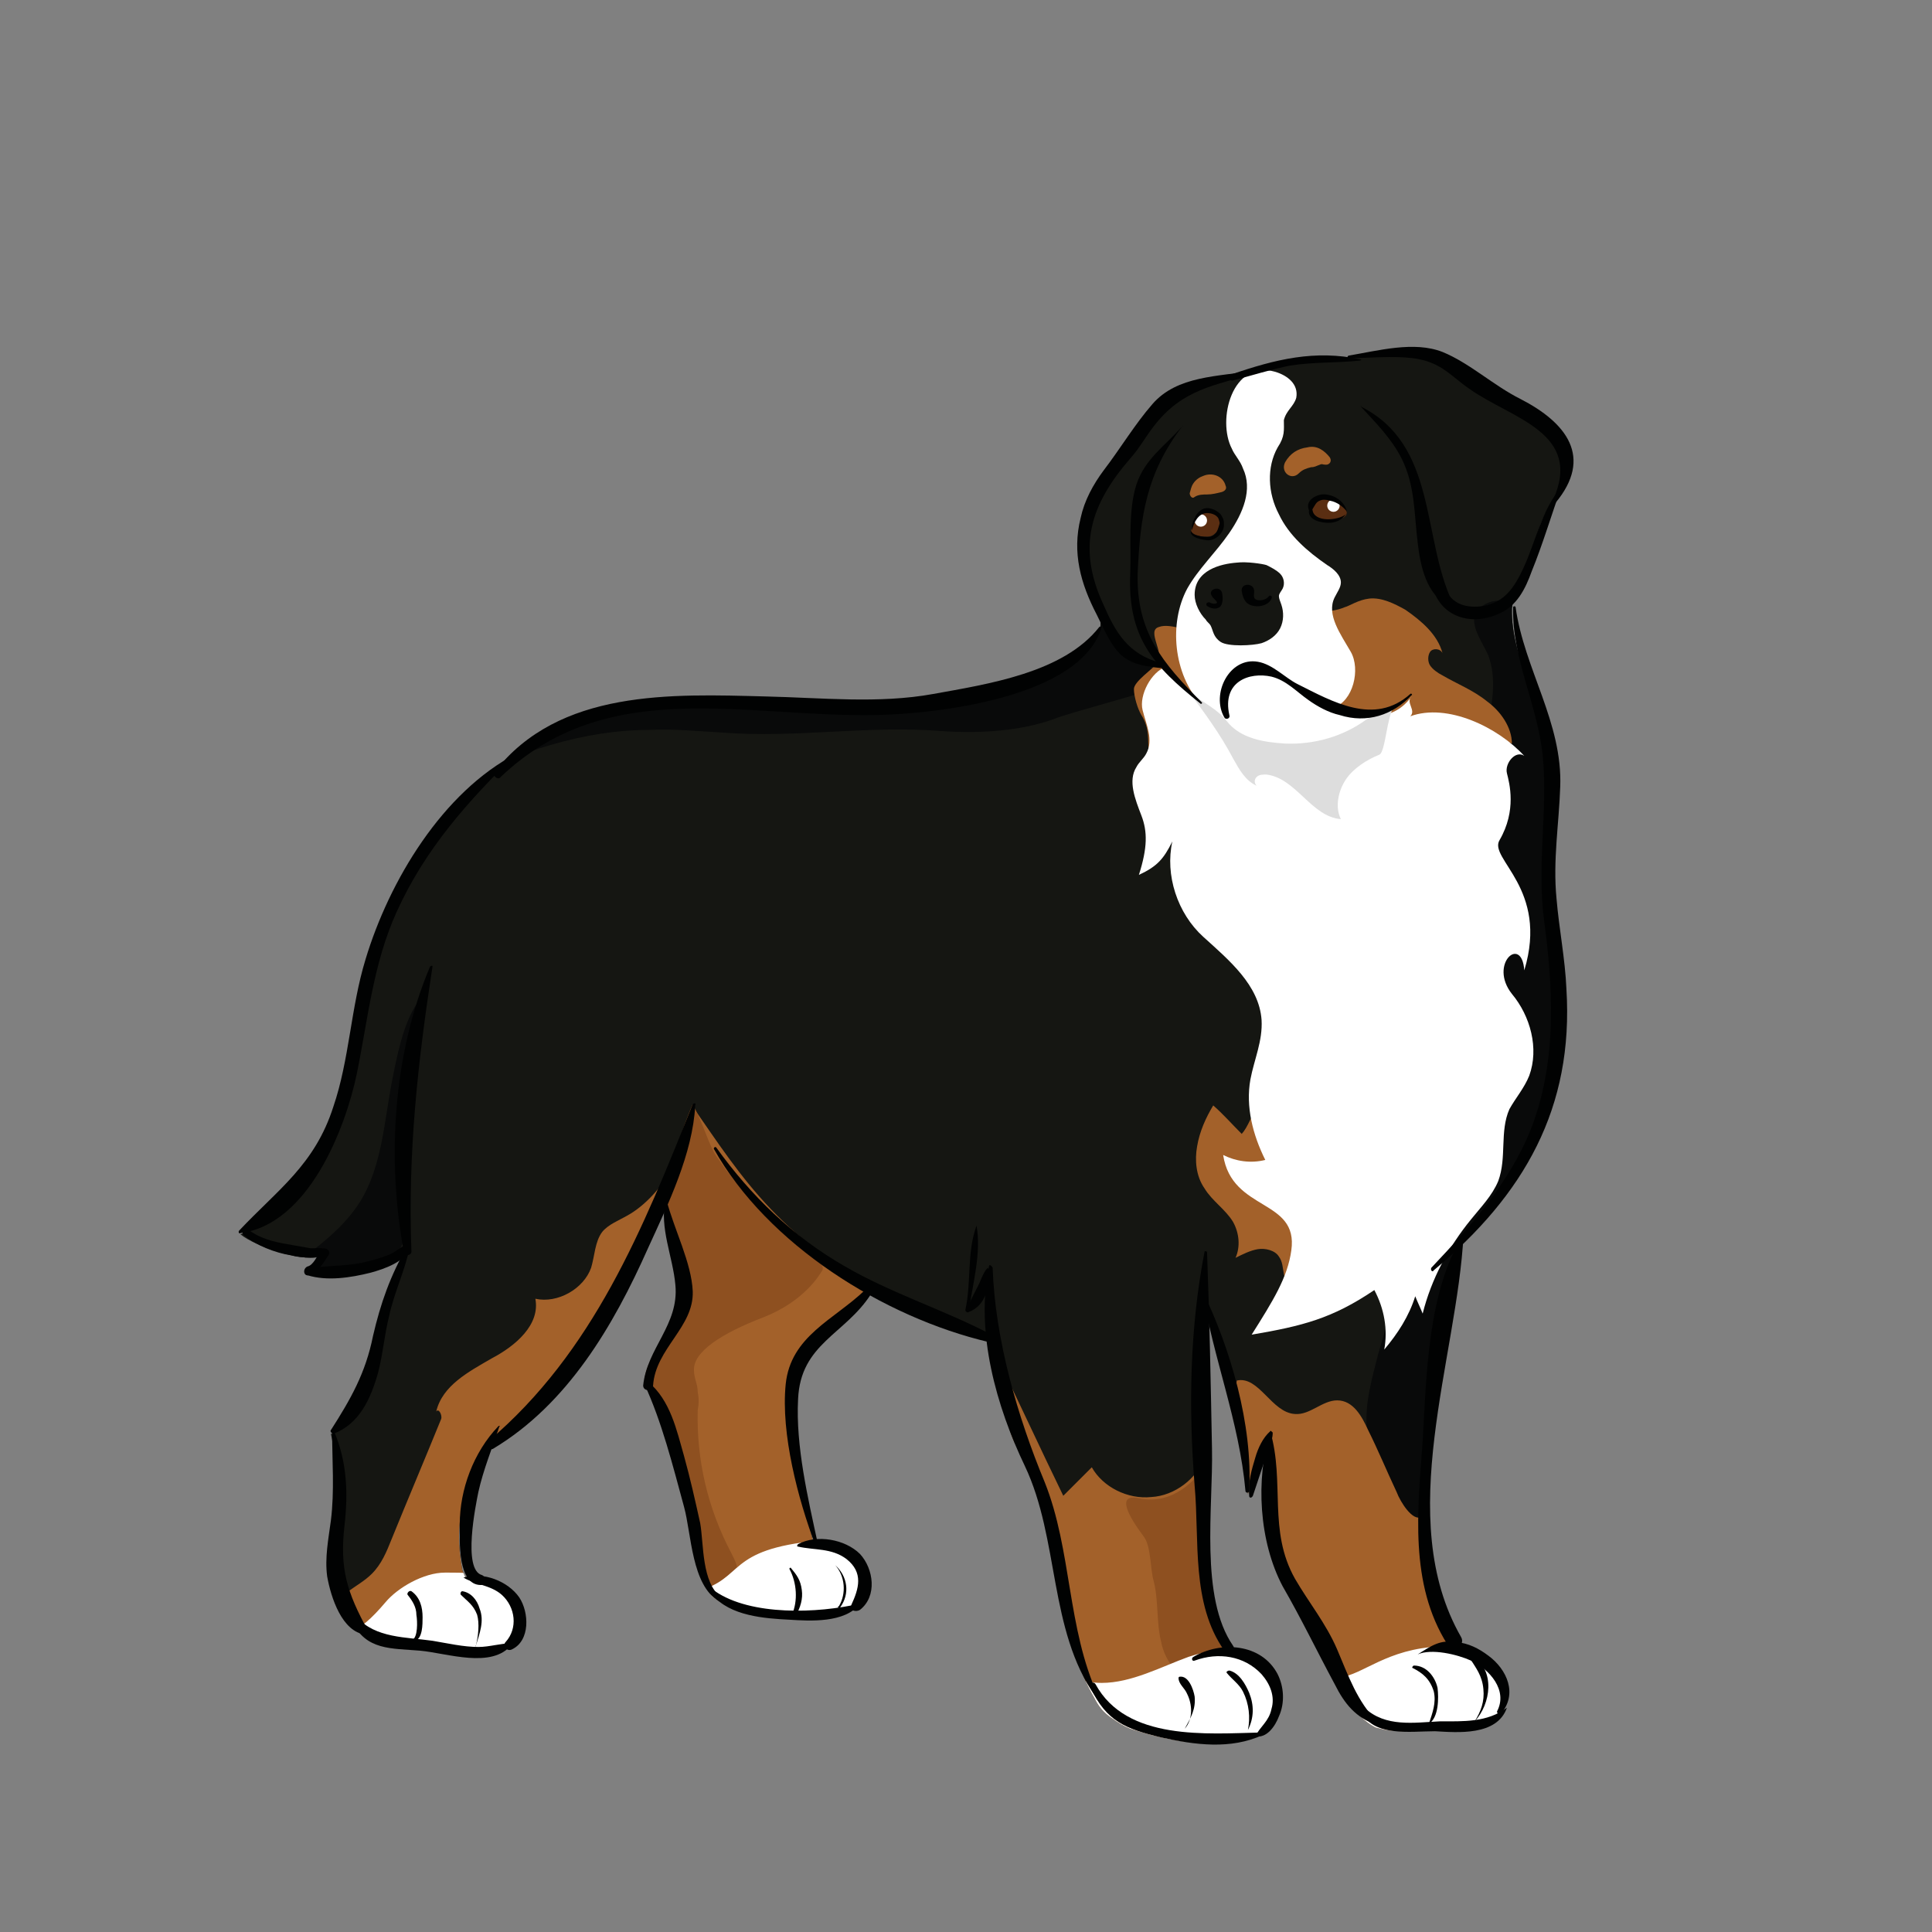 <?xml version="1.0" encoding="utf-8"?>
<!-- Generator: Adobe Illustrator 22.1.0, SVG Export Plug-In . SVG Version: 6.00 Build 0)  -->
<svg version="1.1" id="Card_1" xmlns="http://www.w3.org/2000/svg" xmlns:xlink="http://www.w3.org/1999/xlink" x="0px" y="0px"
	 viewBox="0 0 155.9 155.9" style="enable-background:new 0 0 155.9 155.9;" xml:space="preserve">
<rect x="0" y="0" width="155.9" height="155.9" fill="#808080" stroke="none"/>
<style type="text/css">
	.st0{clip-path:url(#SVGID_2_);}
	.st1{fill:#151612;}
	.st2{fill:#090A0A;}
	.st3{fill:#A3612A;}
	.st4{fill:#8E5020;}
	.st5{fill:#FFFFFF;}
	.st6{clip-path:url(#SVGID_4_);}
	.st7{fill:#DDDDDD;}
	.st8{fill:#5A2E12;}
	.st9{fill:#010202;}
</style>
<g id="Colours">
	<g>
		<defs>
			<path id="SVGID_1_" d="M40.2,62.4c3.2-4,9.8-5.8,12.7-5.8c4.1-0.1,17.6,0.9,21.4,0.2s13.3-2.7,14.5-6.2v-1.3
				c-0.3-0.7-0.7-1.3-1-2c-1.3-3.5-0.2-7.6,2.5-10.2c0.6-0.6,1.3-1.1,1.8-1.8c0.6-0.9,0.8-2.1,1.5-3c0.7-0.8,1.9-1,2.9-1.3
				c1.6-0.3,3.1-0.7,4.7-1l0.6-0.2c0.5-0.2,1-0.3,1.5-0.4c2.1-0.5,3.3-0.6,5.4-0.5c1.4-0.1,2.8-0.3,4.2-0.3c0.9,0,1.9-0.1,2.8,0.2
				c1.2,0.4,2.1,1.4,3.1,2.2c1.5,1.1,3.3,1.8,4.9,2.7c1.2,0.7,2.4,1.7,2.7,3.1c0.3,1.3-0.4,2.7-1.2,3.8c-1.2,1.9-1.1,2.7-1.9,4.9
				c-0.3,0.8-0.6,1.6-1.1,2.3l-0.2,1.3c-0.1,4.1,2.6,7.8,3,11.9c0.3,2.9-0.5,5.8-0.5,8.8c0,2,0.4,4,0.7,6c0.6,4.5,0.6,9.1-0.4,13.5
				c-0.9,3.5-4.1,7.9-7.1,11.1c-2.1,6-2.5,14.4-2.7,21.9c-0.1,3.5,0.1,7.5,2.2,10.4l0.5,0.5c0.9,0.3,1.7,0.8,2.4,1.5
				c0.5,0.5,0.9,1.1,1.1,1.8s0,1.4-0.4,2c0,0-0.4,0.7-1.2,0.9c-0.8,0.2-1.5,0.2-2.3,0.2c-1.2,0-2.5,0.1-3.7,0.1
				c-0.7,0-1.5,0-2.2-0.2l-0.4-0.1c-2.5-1.3-3.1-4.4-4.3-6.9c-1.1-2.3-2.9-4.3-3.9-6.6c-0.9-2.2-0.4-7.8-0.4-10.1
				c-0.8,1.6-1.4,3-1.7,4.8c0.1-4.9-2.3-11.5-3.9-16.2c-0.6,7.3-0.2,11.5,0.4,18.7c0.3,3.6-0.6,7.6,1.8,10.3l0.9,0.3
				c1.2,0.4,2.3,1.3,2.8,2.4c0.5,1.2,0.2,2.6-0.6,3.5c-0.3,0.3-0.5,0.4-0.9,0.6c-3.4,0.9-6.7,0.4-10-0.7c-0.5-0.2-1-0.5-1.4-0.8
				c-0.8-0.5-1.2-1.1-1.5-1.7c-2.3-3.9-2.3-8.8-3.3-12.9c-0.4-1.5-1.4-4.5-2.1-5.9c-0.8-1.7-1-1.3-1.5-3.1c-0.7-2.5-0.9-4.4-1.4-6.9
				l-0.3-0.1c-4.3-1.6-5.9-2-9.6-4.1c-1.7,2.3-6.4,4-6.4,8.3c0,2.8,1.2,9.7,2,12.4l1.1,0.2c0.5,0.1,0.9,0.2,1.3,0.5
				c0.8,0.4,1.3,1.2,1.5,2s-0.1,1.7-0.7,2.4l-1.2,0.3c-2.8,0.5-5.7,0.3-8.5-0.5c-0.7-0.2-1.5-0.4-1.9-1l-0.7-1.8
				c-0.8-5.3-3.4-13.7-4.6-15c-0.1-2.6,3-4.6,3.2-7.1c0.1-1.1-1.6-5.3-1.5-7.7l-2,3.5c-3.1,6.1-6.4,12.4-12.2,16.2
				c-2.2,3.4-2.9,6.1-2.2,10l0.3,0.7c0.8,0.1,1.3,0.2,2.1,0.6c0.8,0.3,1.5,0.9,1.8,1.7c0.1,0.3,0.1,0.5,0.2,0.8
				c0.1,0.9,0,1.9-0.8,2.4c-1,0.6-2.1,0.6-3.3,0.6c-1.2-0.1-2.4-0.4-3.5-0.5s-3.9-0.6-4.9-1.2c-0.7-0.3-1.1-1-1.4-1.7
				c-0.5-0.9-0.9-1.9-1.1-2.9c-0.2-1.4,0.1-2.8,0.3-4.1c0.3-2.5,0.2-5-0.3-7.4h0.1c0.8-0.6,1.5-1.4,2.1-2.3c1.6-2.7,1.5-6,2.5-8.9
				c0.5-1.3,1.1-2.5,1.5-3.8c-1.5,1.8-5.6,2.3-8.2,2.1c0.5-0.1,1.1-1.1,1.4-1.5c-1.4,0.7-5.5-0.7-6.7-1.7c1.4-0.5,4.5-3.4,5.5-4.6
				c3.8-4.8,3.5-11.5,5.1-17.3c1.7-6,6.4-13.1,11.7-16.6"/>
		</defs>
		<clipPath id="SVGID_2_">
			<use xlink:href="#SVGID_1_"  style="overflow:visible;"/>
		</clipPath>
		<g id="Base_1_" class="st0">
			<rect x="12.2" y="21.4" class="st1" width="127.5" height="122.8"/>
			<g>
				<path class="st2" d="M93,53.9L93,53.9c0.2,0.1,1.6,0.9,0.5,1.5c-0.9,0.5-7.2,2.1-8.4,2.6c-2.7,1-6.1,1.2-9,1
					c-6.2-0.5-11.9,0.6-18,0.1c-1.9-0.1-3.8-0.3-5.7-0.2c-5.4,0-10.5,1.8-15.3,4.1c3.5-5.7,10-9.1,16.5-11.1
					c2.7-0.8,5.4-1.5,8.2-1.9c3.8-0.5,7.6-0.4,11.3,0.2c3.3,0.5,6.6,1.5,9.8,0.9c1.6-0.3,4.3-1.7,5.8-0.8c0.6,0.4,1.2,1.5,1.8,2.1
					C91.2,53,92.1,53.5,93,53.9z"/>
			</g>
			<g>
				<path class="st2" d="M120,58.9c-0.6,3.7-0.7,7.5,0,11.2c0.2,1,0.4,2.1,0.2,3.1c-0.2,0.9-0.7,1.8-1.1,2.7
					c-1.5,3.5-0.4,7.5,0.1,11.3c0.5,4.4,0.1,9.2-2.6,12.9c-1.1,1.5-2.6,2.8-3.6,4.4c-0.9,1.5-1.3,3.1-1.8,4.8c-0.5,2-1.1,4-0.9,6.1
					c0.1,1.2,0.5,2.3,0.9,3.5c0.7,2,1.3,3.9,2,5.9c0.4,1.2,1,2.6,2.3,2.8c0.6,0.1,1.2-0.1,1.8-0.4c1.8-1,2.7-2.9,3.5-4.7
					c2.3-5.4,4.6-10.8,6.9-16.2c0.9-2.1,1.8-4.2,2.4-6.4c0.7-2.7,1-5.5,1.3-8.3c1.1-10.7,2.1-21.6-0.6-32c-0.6-2.3-1.4-4.6-2.8-6.6
					l0,0c-1.2-1.7-5.9-5.9-8.4-4.1c-1.5,1,0,2.8,0.5,4C120.8,54.8,120.4,56.8,120,58.9z"/>
			</g>
			<g>
				<path class="st2" d="M31.6,87.4L31.6,87.4c-0.6,3.2-0.8,6.7-2.5,9.5c-1.3,2.1-3.3,3.6-5.3,5.1c1.7,0.6,3.7,0.8,5.5,0.5
					c0.8-0.1,1.6-0.4,2.3-0.9c1.4-1.2,1.3-3.3,1.1-5.1c-0.2-2.7-0.2-5.5,0.1-8.3c0.2-1.6,1.9-6.1,0.9-7.3
					C32.5,82.6,32,85.4,31.6,87.4z"/>
			</g>
			<g id="Dark_1_">
				<g>
					<path class="st3" d="M97.9,89.2L97.9,89.2c-0.6,1-1.1,2.1-1.3,3.3c-0.2,1.1-0.1,2.4,0.6,3.4c0.6,1,1.7,1.7,2.3,2.7
						c0.5,0.9,0.6,2,0.2,2.9c0.6-0.3,1.2-0.6,1.8-0.7s1.4,0.1,1.7,0.6c0.3,0.4,0.3,0.9,0.4,1.4s0.3,1,0.8,1.1s1-0.2,1.3-0.6
						c0.9-1,1.2-2.4,1-3.6c-0.2-0.9-0.6-1.7-1-2.6c-0.5-1.2-0.7-2.4-0.7-3.7c0-1.5,0.8-5-1.3-5.5c-2.1-0.6-2.5,2.5-3.5,3.6
						C99.4,90.7,98.7,89.9,97.9,89.2z"/>
				</g>
				<g>
					<path class="st3" d="M110.5,48.3c1-0.1,2,0.4,2.9,0.9c1.3,0.9,2.6,2,3,3.5c-0.2-0.4-0.8-0.4-1-0.1s-0.2,0.8,0,1.1
						s0.6,0.6,1,0.8c1.2,0.7,2.5,1.2,3.6,2.1c1.1,0.8,2,2.1,2,3.4c-2.5-0.9-5.4-0.2-7.9,0.7s-5.1,2.1-7.8,1.9
						c-2.6-0.1-5-1.5-7.4-2.7c-1-0.5-2-1-3.1-1s-3,0.9-3.1,2c-0.1-1.2,0.1-2.1-0.6-3.2c-0.3-0.5-0.6-1.5-0.6-2.1s1.5-1.6,1.9-2.1
						c0.6-0.8-0.9-2.6,0.1-2.9c1-0.4,2.9,0.6,4.1,0.6c1,0,2.2,0.3,3.1,0l0,0c1.9-0.6,3.8-1.4,5.8-1.8c0.7-0.1,1.3-0.1,2-0.4
						C108.9,48.9,109.6,48.4,110.5,48.3z"/>
				</g>
				<g>
					<path class="st3" d="M112.7,120.4L112.7,120.4c-0.8-1.7-1.5-3.4-2.3-5c-0.5-1.1-1.2-2.4-2.5-2.4c-1.2,0-2.2,1.2-3.4,1.1
						c-1.9-0.1-2.9-3.1-4.7-2.7c-0.3,2.2-0.6,4.4-0.9,6.6c-0.6,0.1-1.2-0.1-1.7-0.4c-0.6,1.7-2.4,3.1-4.3,3.2
						c-1.9,0.2-3.9-0.8-4.8-2.4c-0.8,0.8-1.5,1.5-2.3,2.3c-1.8-3.7-3.5-7.4-5.3-11.1c0,1.6-0.5,3.2-1.5,4.5c-3.2-2.1-2.7-7.3-6.2-9
						C63,100.2,60,95.2,55.9,89.3c-0.2,3.1-2.4,7.2-5.3,8.8c-0.7,0.4-1.5,0.7-2,1.3c-0.6,0.8-0.6,1.9-0.9,2.9
						c-0.6,1.7-2.7,2.9-4.5,2.5c0.4,2.1-1.6,3.8-3.5,4.8c-1.9,1.1-4,2.2-4.5,4.3c0.2-0.3,0.5,0.3,0.4,0.6c-1.3,3.2-2.7,6.5-4,9.7
						c-0.4,1-0.8,2-1.6,2.8c-1.1,1.1-3,1.7-3.3,3.2c-0.2,1.2,0.8,2.2,1.7,3c9.3,8,21.8,12.4,34.2,12.2c3.3,0,6.9-0.6,8.9-3.1
						c1.3-1.6,2.3-4.1,4.3-3.8c0.5,0.1,1,0.3,1.5,0.6c14.3,7.7,31.1,11,47.4,9.3c1.9-0.2,4-0.5,5.3-2c0.8-0.9,1.1-2.1,1.3-3.3
						c0.8-4.8-0.7-9.6-3.5-13.6c-1.4-2.1-3.1-3.9-5.1-5.5c-1.4-1.2-4.3-3.9-6.3-3c-0.6,0.3-1,1.3-1.7,1.4
						C114,122.8,113,121.2,112.7,120.4z"/>
				</g>
				<g>
					<g>
						<path class="st3" d="M104.8,38.2c0.3-0.3,0.6-0.4,1-0.5c0.3,0,0.4-0.1,0.7-0.2c0.2-0.1,0.2,0,0.5,0s0.5-0.3,0.3-0.6
							c-0.4-0.5-1-1-1.8-0.8c-0.8,0.1-1.4,0.5-1.8,1.2C103.3,38.1,104.2,38.8,104.8,38.2L104.8,38.2z"/>
					</g>
				</g>
				<g>
					<g>
						<path class="st3" d="M98.9,39.2c-0.2-0.8-1.1-1.1-1.8-0.8c-0.3,0.1-0.6,0.3-0.8,0.6c-0.2,0.3-0.2,0.5-0.3,0.8
							c0,0.2,0.2,0.5,0.4,0.3c0.3-0.2,0.7-0.2,1-0.2c0.4,0,0.8-0.1,1.2-0.2C98.9,39.6,99,39.4,98.9,39.2L98.9,39.2z"/>
					</g>
				</g>
				<g>
					<path class="st4" d="M91.9,120.9c-1.9-0.4-0.8,1.5,0.4,3.1c0.6,0.8,0.5,2.6,0.8,3.6c0.4,1.6,0.2,3.3,0.6,4.9
						c0.3,1.6,1.6,3.3,3.3,3.3c0.8,0,1.6-0.4,2.3-0.9c0.3-0.2,0.6-0.4,0.8-0.7c0.7-1,0.2-2.4-0.3-3.6c-0.6-1.6-1-3.2-1.2-4.8
						c-0.2-1.8,0.1-3.6-0.1-5.3c-0.1-1.3-0.7-3.3-1.4-2C96.5,119.3,94.7,121.5,91.9,120.9z"/>
				</g>
			</g>
			<g id="Light_1_">
				<g>
					<path class="st5" d="M103.1,36.1L103.1,36.1c-0.9,1.6-0.8,3.7,0.1,5.4c0.8,1.7,2.3,3,3.9,4.1c0.5,0.3,1.1,0.8,1.1,1.4
						c0,0.4-0.3,0.8-0.5,1.2c-0.7,1.4,0.5,3,1.3,4.4s0.2,4-1.4,4.5c2.5,1,4.9,1.1,6.3-0.9c-0.5,0.5,0.4,1.1-0.1,1.6
						c3-1.1,7.1,0.9,9.2,3.2c-0.7-0.5-1.6,0.6-1.4,1.4c0.2,0.8,0.8,3-0.6,5.4c-0.9,1.5,4,3.9,2,10.5c-0.2-2.9-2.9-0.5-1,1.9
						c1.5,1.8,2.2,4.4,1.4,6.6c-0.4,1-1.1,1.8-1.6,2.7c-0.8,1.8-0.2,3.9-0.9,5.8c-0.5,1.2-1.4,2.1-2.2,3.1c-1.8,2.2-3.2,4.8-3.9,7.6
						c-0.2-0.5-0.4-0.9-0.6-1.4c-0.5,1.6-1.4,3-2.5,4.3c0.3-1.6,0-3.3-0.8-4.8c-3.4,2.3-5.8,2.9-9.9,3.6c1.7-2.7,2.9-4.6,3.2-6.8
						c0.6-4.2-4.8-3.1-5.5-7.7c1,0.5,2.2,0.7,3.4,0.4c-1-2-1.6-4.3-1.2-6.5c0.3-1.6,1-3.1,0.9-4.8c-0.2-2.8-2.6-4.8-4.7-6.7
						c-2.1-1.9-3.1-5-2.5-7.7c-0.7,1.4-1.2,2-2.7,2.7c0.7-2.2,0.7-3.5,0.2-4.8S91,63,91.7,61.9c0.2-0.4,0.6-0.7,0.8-1.1
						c0.6-1.1,0-2.3-0.3-3.5s0.7-3.1,1.9-3.5c1,1.1,1.6,1.9,2.8,3c-2.2-2.4-2.6-6.5-1.1-9.3c0.9-1.6,2.3-2.9,3.4-4.5
						s1.9-3.5,1.1-5.2c-0.2-0.6-0.7-1.1-0.9-1.6c-1.2-2.3,0-7.2,3.5-6.2c1,0.3,1.9,1,1.7,2.1c-0.2,0.7-0.8,1-1,1.8
						C103.6,34.7,103.7,35.2,103.1,36.1z"/>
				</g>
			</g>
			<g>
				<path class="st4" d="M62.9,99.2c0.7,0.8,4.1,2.6,3.4,3.4c-0.2,0.3-1.4,2.4-4.7,3.7c-3.4,1.3-5.7,2.8-5.6,4.3
					c0,0.6,0.3,1.1,0.3,1.7c0.1,0.5,0.1,1,0,1.5c-0.1,4,0.8,7.9,2.7,11.5c0.3,0.6,0.7,1.3,0.4,2c-0.4,1-1.8,1-2.7,1.5
					c-1.3,0.7-1.7,2.4-3.1,2.9c-0.7,0.3-1.5,0.2-2.2,0.2c-1.6,0.1-3.1,0.6-4.6,1.1c-3.9,1.1-1.9-19,1.5-22.5
					c2.9-2.9,4.8-11.5,5.6-15.4l0,0c0.3-1.1,1.1-4,2-6c0.9,1.7,1.3,3.3,1.9,4.2C59.9,96.3,60.5,96.6,62.9,99.2z"/>
			</g>
		</g>
	</g>
	<g>
		<defs>
			<path id="SVGID_3_" d="M40.2,62.4c3.2-4,9.8-5.8,12.7-5.8c4.1-0.1,17.6,0.9,21.4,0.2s13.3-2.7,14.5-6.2v-1.3
				c-0.3-0.7-0.7-1.3-1-2c-1.3-3.5-0.2-7.6,2.5-10.2c0.6-0.6,1.3-1.1,1.8-1.8c0.6-0.9,0.8-2.1,1.5-3c0.7-0.8,1.9-1,2.9-1.3
				c1.6-0.3,3.1-0.7,4.7-1l0.6-0.2c0.5-0.2,1-0.3,1.5-0.4c2.1-0.5,3.3-0.6,5.4-0.5c1.4-0.1,2.8-0.3,4.2-0.3c0.9,0,1.9-0.1,2.8,0.2
				c1.2,0.4,2.1,1.4,3.1,2.2c1.5,1.1,3.3,1.8,4.9,2.7c1.2,0.7,2.4,1.7,2.7,3.1c0.3,1.3-0.4,2.7-1.2,3.8c-1.2,1.9-1.1,2.7-1.9,4.9
				c-0.3,0.8-0.6,1.6-1.1,2.3l-0.2,1.3c-0.1,4.1,2.6,7.8,3,11.9c0.3,2.9-0.5,5.8-0.5,8.8c0,2,0.4,4,0.7,6c0.6,4.5,0.6,9.1-0.4,13.5
				c-0.9,3.5-4.1,7.9-7.1,11.1c-2.1,6-2.5,14.4-2.7,21.9c-0.1,3.5,0.1,7.5,2.2,10.4l0.5,0.5c0.9,0.3,1.7,0.8,2.4,1.5
				c0.5,0.5,0.9,1.1,1.1,1.8s0,1.4-0.4,2c0,0-0.4,0.7-1.2,0.9c-0.8,0.2-1.5,0.2-2.3,0.2c-1.2,0-2.5,0.1-3.7,0.1
				c-0.7,0-1.5,0-2.2-0.2l-0.4-0.1c-2.5-1.3-3.1-4.4-4.3-6.9c-1.1-2.3-2.9-4.3-3.9-6.6c-0.9-2.2-0.4-7.8-0.4-10.1
				c-0.8,1.6-1.4,3-1.7,4.8c0.1-4.9-2.3-11.5-3.9-16.2c-0.6,7.3-0.2,11.5,0.4,18.7c0.3,3.6-0.6,7.6,1.8,10.3l0.9,0.3
				c1.2,0.4,2.3,1.3,2.8,2.4c0.5,1.2,0.2,2.6-0.6,3.5c-0.3,0.3-0.5,0.4-0.9,0.6c-3.4,0.9-6.7,0.4-10-0.7c-0.5-0.2-1-0.5-1.4-0.8
				c-0.8-0.5-1.2-1.1-1.5-1.7c-2.3-3.9-2.3-8.8-3.3-12.9c-0.4-1.5-1.4-4.5-2.1-5.9c-0.8-1.7-1-1.3-1.5-3.1c-0.7-2.5-0.9-4.4-1.4-6.9
				l-0.3-0.1c-4.3-1.6-5.9-2-9.6-4.1c-1.7,2.3-6.4,4-6.4,8.3c0,2.8,1.2,9.7,2,12.4l1.1,0.2c0.5,0.1,0.9,0.2,1.3,0.5
				c0.8,0.4,1.3,1.2,1.5,2s-0.1,1.7-0.7,2.4l-1.2,0.3c-2.8,0.5-5.7,0.3-8.5-0.5c-0.7-0.2-1.5-0.4-1.9-1l-0.7-1.8
				c-0.8-5.3-3.4-13.7-4.6-15c-0.1-2.6,3-4.6,3.2-7.1c0.1-1.1-1.6-5.3-1.5-7.7l-2,3.5c-3.1,6.1-6.4,12.4-12.2,16.2
				c-2.2,3.4-2.9,6.1-2.2,10l0.3,0.7c0.8,0.1,1.3,0.2,2.1,0.6c0.8,0.3,1.5,0.9,1.8,1.7c0.1,0.3,0.1,0.5,0.2,0.8
				c0.1,0.9,0,1.9-0.8,2.4c-1,0.6-2.1,0.6-3.3,0.6c-1.2-0.1-2.4-0.4-3.5-0.5s-3.9-0.6-4.9-1.2c-0.7-0.3-1.1-1-1.4-1.7
				c-0.5-0.9-0.9-1.9-1.1-2.9c-0.2-1.4,0.1-2.8,0.3-4.1c0.3-2.5,0.2-5-0.3-7.4h0.1c0.8-0.6,1.5-1.4,2.1-2.3c1.6-2.7,1.5-6,2.5-8.9
				c0.5-1.3,1.1-2.5,1.5-3.8c-1.5,1.8-5.6,2.3-8.2,2.1c0.5-0.1,1.1-1.1,1.4-1.5c-1.4,0.7-5.5-0.7-6.7-1.7c1.4-0.5,4.5-3.4,5.5-4.6
				c3.8-4.8,3.5-11.5,5.1-17.3c1.7-6,6.4-13.1,11.7-16.6"/>
		</defs>
		<clipPath id="SVGID_4_">
			<use xlink:href="#SVGID_3_"  style="overflow:visible;"/>
		</clipPath>
		<g id="Details_1_" class="st6">
			<g>
				<path class="st5" d="M103.8,134.8c-2.6-1.7-4.9-2.1-7.9-1.1c-2.2,0.8-4.6,2.1-7,2.1c-1.7,0-3.2-0.7-4.6-1.6c-3-1.9-5.3-4.7-8-7
					c-2.7-2.2-5.1-3.2-8.7-3c-8.8,0.5-7.4,2.8-10.7,4c-1.1,0.4-2.3,0.2-3.4,0.4c-1.4,0.3-2.7,0.9-4.1,1.2c-3.2,0.7-6-1.1-9.1-2.3
					c-1.5-0.6-2.7-0.6-4.4-0.6s-3.8,1.2-4.8,2.4c-1.1,1.3-2.1,2.2-2.7,2.2s-0.1,6.9,3.3,9c3.2,1.9,10.4,3.2,14,4.4
					c3.9,1.4,7.9,2.7,12,3.5c3.7,0.7,7.5,0.9,11.3,1.2c8.2,0.6,16.4,1.6,24.5,3c3.5,0.6,7.1,1.2,10.7,1.1c3.7-0.2,7.2-1.2,10.7-2.3
					c2.8-0.9,5.6-1.8,8.4-2.8c1.8-0.6,3.7-1.4,4.7-3c2.4-3.7-1.5-8.2-4.4-10.4c-1.5-1.2-3.7-2.2-5.6-2.3c-5-0.4-7.3,1.7-9.2,2.3
					C105.1,136.4,104.5,135.3,103.8,134.8z"/>
			</g>
			<g>
				<path class="st7" d="M103.7,60c-1.7-0.1-3.6-0.4-4.7-1.8c-0.8-1-1.6-1.3-3.1-2.4c1.3,1.7,2.6,3.5,3.6,5.4c0.5,0.9,1,1.8,1.9,2.2
					c-0.2-0.2-0.2-0.5,0-0.7s0.5-0.2,0.8-0.2c2.4,0.3,3.6,3.4,6,3.6c-0.5-1-0.2-2.3,0.4-3.2s1.7-1.6,2.7-2c0.5-0.2,0.6-3.1,1.2-3.9
					c-1.1,0.4-1.5,0.6-2.3,1.1C108.4,59.4,106.1,60.1,103.7,60z"/>
			</g>
			<g>
				<path class="st1" d="M99.8,45.4c0.8-0.1,2.1,0.1,2.4,0.2c0.4,0.2,0.8,0.4,1.1,0.7s0.4,0.8,0.2,1.2c-0.1,0.2-0.3,0.4-0.3,0.6
					c0,0.2,0.1,0.4,0.2,0.7c0.2,0.6,0.2,1.3-0.1,1.9c-0.3,0.6-0.9,1-1.5,1.2c-0.7,0.2-2.7,0.3-3.3-0.1c-0.6-0.4-0.6-0.9-0.8-1.3
					c-0.1-0.2-0.3-0.3-0.4-0.5c-0.5-0.5-0.9-1.3-0.9-2C96.4,46,98.5,45.5,99.8,45.4z"/>
			</g>
			<g>
				<path class="st8" d="M107,40.1L107,40.1c0.1,0,0.2,0,0.3,0c0.1,0,0.2,0.1,0.3,0.2c0.2,0.1,0.4,0.3,0.6,0.4
					c0.1,0.1,0.3,0.2,0.4,0.4s0.1,0.4,0,0.5s-0.2,0.2-0.3,0.2c-0.4,0.1-0.7,0.3-1.1,0.3c-0.6,0-1.3-0.3-1.3-0.9
					C105.7,40.4,106.3,40.1,107,40.1z"/>
			</g>
			<g>
				<path class="st8" d="M97.7,41.2L97.7,41.2c-0.2,0-0.5,0-0.7,0.1c-0.4,0.2-1,1.5-0.9,1.7c0.1,0.1,0.3,0.2,0.5,0.2
					c0.3,0.1,0.5,0.1,0.8,0.1s0.5-0.1,0.7-0.3C98.8,42.6,98.7,41.3,97.7,41.2z"/>
			</g>
			<ellipse class="st5" cx="96.9" cy="42" rx="0.5" ry="0.5"/>
			<ellipse class="st5" cx="107.6" cy="40.8" rx="0.5" ry="0.5"/>
		</g>
	</g>
</g>
<g id="Outlines">
	<g>
		<g>
			<path class="st9" d="M122.1,49c-0.1,4.2,2,7.9,2.4,12.1c0.4,4.4-0.5,8.7,0.1,13.2c0.7,5.2,1,10.7-0.7,15.8
				c-1.6,4.8-5,8.6-8.4,12.2c-0.1,0.2,0.1,0.4,0.2,0.2c7.3-6.1,11.3-13.1,10.7-22.7c-0.1-2.4-0.6-4.9-0.8-7.3c-0.3-3.1,0.2-6,0.3-9
				c0.2-5.2-2.9-9.5-3.6-14.5C122.3,48.9,122.1,48.9,122.1,49L122.1,49z"/>
		</g>
	</g>
	<g>
		<g>
			<path class="st9" d="M118.1,99.6c-2.9,4.5-3,11.5-3.3,16.7c-0.4,5.5-1.1,11.5,2,16.4c0.4,0.7,1.5,0.1,1.1-0.6
				C112.4,122.5,117.6,109.6,118.1,99.6C118.2,99.5,118.2,99.5,118.1,99.6L118.1,99.6z"/>
		</g>
	</g>
	<g>
		<g>
			<path class="st9" d="M97.2,101c-1.2,6.2-1.3,12.6-0.8,18.9c0.4,4.4-0.3,9.5,2.4,13.3c0.3,0.4,1,0,0.7-0.4
				c-2.7-3.9-1.6-11.2-1.7-15.9c-0.1-5.3-0.2-10.6-0.4-15.9C97.3,101,97.2,100.9,97.2,101L97.2,101z"/>
		</g>
	</g>
	<g>
		<g>
			<path class="st9" d="M97,104.1c0.9,5.5,3,10.6,3.5,16.2c0,0.2,0.3,0.2,0.3,0C101.1,115,99.3,108.8,97,104.1L97,104.1L97,104.1z"
				/>
		</g>
	</g>
	<g>
		<g>
			<path class="st9" d="M102.5,115.5c-0.6,0.5-1,1.4-1.2,2.1c-0.3,1-0.6,2-0.5,3.1c0,0.2,0.2,0.2,0.3,0c0.3-0.9,0.6-1.8,0.9-2.7
				c0.2-0.8,0.7-1.6,0.7-2.4C102.6,115.5,102.5,115.4,102.5,115.5L102.5,115.5z"/>
		</g>
	</g>
	<g>
		<g>
			<path class="st9" d="M102.5,115.5c-1.2,3.9-0.9,8.9,1,12.5c1.5,2.6,2.8,5.3,4.2,7.9c0.8,1.6,1.7,2.7,3.4,3.3
				c0.1,0.1,0.2-0.1,0.1-0.2c-1.7-1.7-2.4-3.8-3.3-5.9c-0.9-2.1-2.3-3.8-3.4-5.7C102.3,123.5,103.7,119.6,102.5,115.5L102.5,115.5
				L102.5,115.5z"/>
		</g>
	</g>
	<g>
		<g>
			<path class="st9" d="M121.6,137.8c-1.6,1.2-3.5,1.1-5.4,1.1c-2.1,0.1-4.4,0.5-6.1-1.1c-0.1-0.1-0.4,0-0.3,0.2
				c0.9,2.2,4,1.7,6,1.7C117.6,139.8,120.8,140.1,121.6,137.8L121.6,137.8L121.6,137.8z"/>
		</g>
	</g>
	<g>
		<g>
			<path class="st9" d="M121.1,138.3c1.4-1.6,0.5-3.6-1-4.7c-0.8-0.6-1.6-1-2.6-1.1c-1.3-0.2-2,0.3-3.1,1l0,0c1.1-0.5,3.2,0,4.3,0.5
				c1.5,0.7,3,2.4,2.1,4.1C120.8,138.3,121,138.4,121.1,138.3L121.1,138.3z"/>
		</g>
	</g>
	<g>
		<g>
			<path class="st9" d="M119,138.9c1.3-1.4,1.7-4.1-0.2-5.3c-0.1-0.1-0.2,0.1-0.2,0.2c0.5,0.8,1,1.4,1.1,2.5
				C119.8,137.3,119.5,138.1,119,138.9C119,138.9,119,139,119,138.9L119,138.9z"/>
		</g>
	</g>
	<g>
		<g>
			<path class="st9" d="M115.3,139.1c0.8-0.5,0.8-2.1,0.7-2.9c-0.2-0.9-0.9-1.8-1.9-1.8c-0.1,0-0.2,0.2-0.1,0.2
				c0.8,0.4,1.4,0.9,1.7,1.9C115.9,137.4,115.6,138.2,115.3,139.1C115.2,139.1,115.2,139.1,115.3,139.1L115.3,139.1z"/>
		</g>
	</g>
	<g>
		<g>
			<path class="st9" d="M79.8,102.2c-1.1,5.3,0.6,11.3,2.9,16.1c2.8,5.9,1.9,13.2,5.7,18.6c0.1,0.1,0.2,0,0.2-0.1
				c-2.5-5.4-2.1-11.7-4.3-17.2c-2.2-5.3-4-11.5-4.2-17.3C80,102.1,79.8,102,79.8,102.2L79.8,102.2z"/>
		</g>
	</g>
	<g>
		<g>
			<path class="st9" d="M79.7,102.3c-0.4,0.4-0.6,1.2-0.9,1.7c-0.3,0.6-0.6,1.1-0.8,1.8c0,0,0,0.1,0.1,0.1c0.8-0.3,1.2-0.8,1.5-1.6
				C79.8,103.8,80.1,102.9,79.7,102.3C79.8,102.3,79.8,102.3,79.7,102.3L79.7,102.3z"/>
		</g>
	</g>
	<g>
		<g>
			<path class="st9" d="M78.8,98.9c-0.8,2.2-0.4,4.5-0.9,6.8c0,0.2,0.3,0.3,0.3,0C78.5,103.5,79.2,101.1,78.8,98.9L78.8,98.9
				L78.8,98.9z"/>
		</g>
	</g>
	<g>
		<g>
			<path class="st9" d="M101.3,140.1c0.9,0.2,1.6-0.8,1.9-1.6c0.5-1.1,0.4-2.4-0.1-3.4c-1.3-2.5-4.6-2.7-6.8-1.4
				c-0.2,0.1-0.1,0.4,0.1,0.3c1.9-0.7,4-0.4,5.4,1.1c0.7,0.8,1.1,1.8,0.8,2.8C102.4,138.9,101.7,139.3,101.3,140.1L101.3,140.1
				L101.3,140.1z"/>
		</g>
	</g>
	<g>
		<g>
			<path class="st9" d="M101.8,139.8c-4.4,0.1-10.9,0.7-13.4-3.9c-0.2-0.3-0.6,0-0.4,0.3c1.3,2.7,2.8,3.3,5.7,4
				c2.7,0.6,5.6,1,8.2-0.2C101.9,139.9,101.9,139.8,101.8,139.8L101.8,139.8z"/>
		</g>
	</g>
	<g>
		<g>
			<path class="st9" d="M100.7,139.6c0.5-1,0.5-2,0.1-3c-0.3-0.7-0.8-1.6-1.6-1.8c-0.1,0-0.3,0.1-0.2,0.2c0.4,0.5,1,0.9,1.3,1.5
				C100.8,137.5,100.9,138.6,100.7,139.6C100.6,139.6,100.7,139.6,100.7,139.6L100.7,139.6z"/>
		</g>
	</g>
	<g>
		<g>
			<path class="st9" d="M95.6,139.5c0.5-0.9,0.9-1.6,0.8-2.6c-0.1-0.6-0.5-1.7-1.2-1.6c-0.1,0-0.1,0.1-0.1,0.1
				c0,0.5,0.5,0.8,0.7,1.3C96.2,137.5,96.3,138.7,95.6,139.5C95.4,139.5,95.5,139.5,95.6,139.5L95.6,139.5z"/>
		</g>
	</g>
	<g>
		<g>
			<path class="st9" d="M80,107.7c-3.8-2-8-3.3-11.8-5.5c-4.2-2.4-7.6-5.7-10.4-9.6c-0.1-0.1-0.2,0-0.2,0.1
				c4.3,7.7,13.7,13.6,22.2,15.6C80.1,108.4,80.3,107.9,80,107.7L80,107.7z"/>
		</g>
	</g>
	<g>
		<g>
			<path class="st9" d="M69.8,104.1c-2.5,2.4-6,3.7-6.4,7.6c-0.4,4,1,9.3,2.4,13c0,0.1,0.2,0.1,0.2-0.1c-0.8-3.7-1.8-7.9-1.6-11.7
				c0.2-4.5,3.8-5.2,5.9-8.5C70.5,104.2,70,103.9,69.8,104.1L69.8,104.1z"/>
		</g>
	</g>
	<g>
		<g>
			<path class="st9" d="M58.2,128.9c-1.6-1.2-1.4-4.3-1.7-6c-0.4-1.8-0.8-3.6-1.3-5.4c-0.6-2.1-1.1-4.5-2.9-6
				c-0.2-0.1-0.4,0-0.3,0.2c1.4,3,2.3,6.6,3.2,9.9c0.6,2.2,0.6,6.3,2.8,7.6C58.3,129.4,58.4,129.1,58.2,128.9L58.2,128.9z"/>
		</g>
	</g>
	<g>
		<g>
			<path class="st9" d="M53.7,96.8c-0.5,2.3,0.6,4.6,0.8,6.9c0.3,3.2-2.3,5.1-2.6,8.1c0,0.5,0.8,0.5,0.8,0c0.2-3,3.3-4.7,3.2-7.6
				c-0.1-2.3-1.5-5-2.1-7.3C54,96.7,53.8,96.7,53.7,96.8L53.7,96.8z"/>
		</g>
	</g>
	<g>
		<g>
			<path class="st9" d="M55.9,89.1c-4,10-8,20-16.5,27.2c-0.3,0.3,0.1,0.8,0.4,0.6c6-3.6,9.7-9.9,12.5-16.2
				c1.6-3.5,3.6-7.6,3.8-11.5C56.2,89,56,89,55.9,89.1L55.9,89.1z"/>
		</g>
	</g>
	<g>
		<g>
			<path class="st9" d="M40.2,115.1c-2,2.1-3.1,5.1-3.1,7.9c0,1.3-0.2,4.9,1.7,4.9c0.4,0,0.5-0.6,0.1-0.8c-1.6-0.4-0.5-5.7-0.3-6.7
				c0.4-1.8,1.1-3.5,1.7-5.3C40.4,115.1,40.3,115,40.2,115.1L40.2,115.1z"/>
		</g>
	</g>
	<g>
		<g>
			<path class="st9" d="M34.7,78c-3,7.1-3.5,15.6-2.1,23.1c0.1,0.3,0.6,0.2,0.6-0.1c-0.3-7.9,0.5-15.2,1.7-23
				C34.9,77.9,34.8,77.9,34.7,78L34.7,78z"/>
		</g>
	</g>
	<g>
		<g>
			<path class="st9" d="M32.9,100.5c-1.4,2.4-2.2,4.7-2.8,7.3c-0.6,3-1.8,5.1-3.4,7.6c-0.1,0.1,0.1,0.3,0.2,0.3
				c2.1-0.8,3-2.8,3.6-4.9c0.4-1.5,0.5-3,0.9-4.6c0.4-1.9,1.3-3.7,1.7-5.7C33.1,100.4,33,100.3,32.9,100.5L32.9,100.5z"/>
		</g>
	</g>
	<g>
		<g>
			<path class="st9" d="M26.8,115.5c0,2.4,0.2,4.8-0.1,7.2c-0.2,1.5-0.5,3-0.3,4.5c0.3,1.7,1.2,4.5,3.1,4.7c0.2,0,0.3-0.2,0.2-0.3
				c-1.7-3.1-2.3-5-1.9-8.5c0.3-2.6,0.2-5.1-0.8-7.5C26.9,115.4,26.8,115.4,26.8,115.5L26.8,115.5z"/>
		</g>
	</g>
	<g>
		<g>
			<path class="st9" d="M88.7,50.6c-2.9,3.7-9,4.6-13.4,5.4c-4.4,0.8-9,0.3-13.5,0.2c-7.6-0.2-16.7-0.6-21.9,6.1
				c-0.2,0.3,0.3,0.7,0.5,0.4c8.6-8.2,19.6-4.8,30.3-5c4.9-0.1,16.5-1.4,18.2-7.1C88.9,50.6,88.8,50.5,88.7,50.6L88.7,50.6z"/>
		</g>
	</g>
	<g>
		<g>
			<path class="st9" d="M41.7,60.8c-6,3.1-10.3,10.3-12.2,16.6c-1.2,3.9-1.3,8.1-2.6,11.9c-1.5,4.7-4.5,6.7-7.6,10
				c-0.1,0.1,0,0.3,0.1,0.2c5.5-0.7,8.5-8.5,9.4-12.9s1.3-8.8,3.2-13C34.3,68.5,37.8,64.6,41.7,60.8C41.9,60.9,41.8,60.8,41.7,60.8
				L41.7,60.8z"/>
		</g>
	</g>
	<g>
		<g>
			<path class="st9" d="M33,100.4c-0.5,0.1-0.8,0.4-1.3,0.7c-0.8,0.4-1.7,0.6-2.5,0.8c-1.5,0.3-3,0.2-4.4,0.5c-0.3,0-0.2,0.5,0,0.5
				c1.6,0.5,3.5,0.2,5.1-0.2c1.1-0.3,2.9-0.9,3.2-2.1C33.1,100.5,33,100.4,33,100.4L33,100.4z"/>
		</g>
	</g>
	<g>
		<g>
			<path class="st9" d="M24.9,102.9c0.7-0.1,1.2-1,1.6-1.6c0.3-0.4-0.4-0.8-0.6-0.4c-0.3,0.4-0.6,1.2-1.1,1.3
				C24.4,102.4,24.5,103,24.9,102.9L24.9,102.9z"/>
		</g>
	</g>
	<g>
		<g>
			<path class="st9" d="M26.2,100.8c-0.4-0.2-0.9,0-1.3-0.1c-0.6-0.1-1.1-0.2-1.7-0.3c-1.2-0.2-2.3-0.5-3.2-1.2
				c-0.3-0.2-0.6,0.3-0.3,0.5c1,0.8,2.5,1.4,3.8,1.6C24.2,101.5,26,101.7,26.2,100.8C26.3,100.9,26.3,100.8,26.2,100.8L26.2,100.8z"
				/>
		</g>
	</g>
	<g>
		<g>
			<path class="st9" d="M64.4,124.8c1.3,0.3,2.7,0.1,3.9,1c1.4,1.1,1,2.4,0.4,3.7c-0.2,0.5,0.4,0.6,0.7,0.4c1.4-1.1,1.1-3.3,0-4.5
				c-1.2-1.2-3.5-1.6-5-0.8C64.3,124.7,64.3,124.8,64.4,124.8L64.4,124.8z"/>
		</g>
	</g>
	<g>
		<g>
			<path class="st9" d="M69.4,129.4c-3.4,0.8-8.8,1-11.7-1c-0.2-0.1-0.4,0.1-0.2,0.3c1.4,1.7,4.2,1.9,6.2,2
				C65.3,130.8,68.2,131,69.4,129.4L69.4,129.4L69.4,129.4z"/>
		</g>
	</g>
	<g>
		<g>
			<path class="st9" d="M37.4,127.3c1,0.6,2.2,0.6,3.1,1.4c1.1,1,1.3,2.7,0.3,3.8c-0.3,0.3,0.1,0.8,0.5,0.6c1.5-0.7,1.4-3,0.6-4.2
				C41,127.6,39,126.8,37.4,127.3C37.4,127.2,37.4,127.3,37.4,127.3L37.4,127.3z"/>
		</g>
	</g>
	<g>
		<g>
			<path class="st9" d="M41.3,132.6c-0.9,0-1.8,0.3-2.7,0.3c-1.2,0-2.5-0.3-3.7-0.5c-2.1-0.3-4.6-0.2-6.1-1.9
				c-0.2-0.2-0.5,0.1-0.4,0.3c1.1,2.4,3.2,2.2,5.5,2.4c2.2,0.2,5.8,1.5,7.4-0.5C41.4,132.7,41.3,132.6,41.3,132.6L41.3,132.6z"/>
		</g>
	</g>
	<g>
		<g>
			<path class="st9" d="M67.8,129.7c0.8-1.1,0.6-2.5-0.4-3.4c0,0-0.1,0,0,0c0.8,0.9,0.9,2.3,0.3,3.3
				C67.5,129.7,67.7,129.8,67.8,129.7L67.8,129.7z"/>
		</g>
	</g>
	<g>
		<g>
			<path class="st9" d="M64.2,130.4c0.4-0.7,0.6-1.4,0.5-2.1c-0.1-0.8-0.4-1.2-0.9-1.8c0,0-0.1,0-0.1,0.1c0.6,1.1,0.7,2.6,0.2,3.7
				C63.9,130.4,64.1,130.5,64.2,130.4L64.2,130.4z"/>
		</g>
	</g>
	<g>
		<g>
			<path class="st9" d="M33.3,132.3C33.3,132.4,33.3,132.4,33.3,132.3c0.1,0.1,0.1,0.2,0.2,0.1c0.6-0.2,0.6-1.3,0.6-1.9
				c0-0.8-0.2-1.6-0.9-2.1c-0.2-0.1-0.4,0.2-0.3,0.3c0.4,0.5,0.7,1,0.7,1.6C33.7,130.9,33.7,132.1,33.3,132.3L33.3,132.3L33.3,132.3
				z"/>
		</g>
	</g>
	<g>
		<g>
			<path class="st9" d="M38.4,132.8c0.3-1,0.7-2,0.3-3c-0.2-0.7-0.7-1.3-1.4-1.4c-0.1,0-0.2,0.2-0.1,0.3c0.5,0.5,1,0.8,1.3,1.6
				C38.7,131,38.6,132,38.4,132.8C38.3,132.8,38.4,132.9,38.4,132.8L38.4,132.8z"/>
		</g>
	</g>
	<g>
		<g>
			<path class="st9" d="M109.8,32.8c1.2,1.3,2.5,2.6,3.3,4.2c1.1,2.2,1,4.4,1.3,6.8c0.2,1.8,0.7,4.3,2.6,5.1
				c0.2,0.1,0.3-0.1,0.2-0.3C114.7,43.3,116,35.9,109.8,32.8C109.9,32.7,109.8,32.7,109.8,32.8L109.8,32.8z"/>
		</g>
	</g>
	<g>
		<g>
			<path class="st9" d="M108.8,28.9c1.7,0,3.5-0.2,5.2,0c2.3,0.3,3,1.4,4.6,2.5c3.4,2.4,9.2,3.5,6.7,9c-0.1,0.1,0.1,0.3,0.2,0.2
				c3.1-3.7,0.9-6.5-2.8-8.4c-2.2-1.1-4.1-2.9-6.3-3.8c-2.3-0.9-5.2-0.1-7.6,0.3C108.7,28.8,108.7,28.9,108.8,28.9L108.8,28.9z"/>
		</g>
	</g>
	<g>
		<g>
			<path class="st9" d="M126,39.3c-1.6,1.8-2.1,4.5-3.1,6.6c-0.7,1.5-1.5,2.7-3.2,3c-1.3,0.2-2.6-0.1-3.1-1.5
				c-0.2-0.6-1.1-0.3-0.9,0.3c0.8,2.2,3.2,2.8,5.3,1.8c1.4-0.6,2.1-2,2.6-3.4C124.5,43.9,125.2,41.5,126,39.3
				C126.1,39.3,126,39.3,126,39.3L126,39.3z"/>
		</g>
	</g>
	<g>
		<g>
			<path class="st9" d="M113.8,56c-2.9,2.6-6.3,0.6-9.1-0.8c-1-0.5-2-1.6-3.2-1.8c-2.3-0.4-3.8,2.6-2.7,4.5c0.1,0.2,0.5,0.1,0.4-0.2
				c-0.6-2.7,1.6-3.5,3.4-3.1c1.2,0.3,2,1.2,3,1.9c0.7,0.5,1.6,1,2.5,1.2c2.2,0.7,4.3,0,5.8-1.6C114,56.1,113.9,55.9,113.8,56
				L113.8,56z"/>
		</g>
	</g>
	<g>
		<g>
			<path class="st9" d="M101.2,29.9c-2.9,0.5-6.2,0.4-8.2,2.7c-1.4,1.6-2.6,3.6-3.9,5.3c-0.9,1.2-1.6,2.5-1.9,3.9
				c-0.7,2.8,0,5.3,1.3,7.8c1.5,3.1,1.9,4,5.1,4.3c0.3,0,0.3-0.4,0.1-0.4C91,52.8,90,51,89,48.7c-2.1-4.6-1-8,2.2-11.7
				c0.8-0.9,1.2-1.7,1.9-2.6c2.3-3,4.9-3.3,8.3-4.3C101.4,30,101.3,29.8,101.2,29.9L101.2,29.9z"/>
		</g>
	</g>
	<g>
		<g>
			<path class="st9" d="M95.4,34.4c-1.4,1.6-3,2.6-3.7,4.7c-0.7,2.2-0.4,5-0.5,7.2c-0.2,5.1,1.8,7.4,5.7,10.5c0,0,0.1,0,0.1-0.1
				c-3.2-3.2-5.3-5.7-5.2-10.4C92,41.7,92.5,38.2,95.4,34.4C95.5,34.4,95.5,34.3,95.4,34.4L95.4,34.4z"/>
		</g>
	</g>
	<g>
		<g>
			<path class="st9" d="M109.8,29c-3.7-0.8-6.9,0-10.4,1.2c-0.3,0.1-0.2,0.6,0.1,0.5c1.5-0.4,3.1-0.9,4.6-1.2
				c1.9-0.3,3.7-0.2,5.6-0.4C109.8,29.1,109.9,29,109.8,29L109.8,29z"/>
		</g>
	</g>
	<g>
		<g>
			<path class="st9" d="M102.4,48.1c-0.2,0.3-0.7,0.4-1,0.3c-0.3-0.1-0.2-0.4-0.2-0.6c0.1-0.8-1.1-0.8-1-0.1c0.1,0.6,0.3,1.1,1,1.2
				c0.5,0.1,1.2-0.1,1.4-0.6C102.7,48.1,102.5,48,102.4,48.1L102.4,48.1z"/>
		</g>
	</g>
	<g>
		<g>
			<path class="st9" d="M97.4,48.9c0.3,0.2,0.7,0.3,1,0.1s0.3-0.8,0.2-1.2c-0.2-0.6-1.2-0.2-0.8,0.3c0,0.1,0.4,0.4,0.4,0.5
				c0,0.2-0.5,0.1-0.6,0C97.3,48.6,97.3,48.8,97.4,48.9L97.4,48.9z"/>
		</g>
	</g>
	<g>
		<g>
			<path class="st9" d="M108.7,41.3c-0.2-0.8-0.9-1.3-1.7-1.4c-0.6-0.1-1.7,0.4-1.4,1.2c0,0.1,0.2,0.2,0.3,0
				c0.2-0.3,0.3-0.6,0.6-0.7c0.2-0.1,0.5-0.1,0.8,0C107.9,40.5,108.4,40.9,108.7,41.3L108.7,41.3L108.7,41.3z"/>
		</g>
	</g>
	<g>
		<g>
			<path class="st9" d="M108.6,41.5c-0.6,0.5-2.6,0.7-2.7-0.4c0-0.1-0.1-0.1-0.2-0.1c-0.3,0.6,0.3,1,0.8,1.1
				C107.3,42.3,108.1,42.2,108.6,41.5C108.7,41.5,108.7,41.4,108.6,41.5L108.6,41.5z"/>
		</g>
	</g>
	<g>
		<g>
			<path class="st9" d="M96.2,42.8c0.1-0.6,0.5-1.4,1.2-1.4c0.3,0,0.7,0.1,0.9,0.4c0.1,0.2,0.1,0.4,0.2,0.6h0.1
				c0.3-0.2,0.1-0.6-0.1-0.9c-0.3-0.3-0.7-0.5-1.1-0.5s-0.7,0.3-0.9,0.6C96.3,42,96.1,42.4,96.2,42.8L96.2,42.8L96.2,42.8z"/>
		</g>
	</g>
	<g>
		<g>
			<path class="st9" d="M96.1,42.8c-0.2,0.6,1.1,0.8,1.4,0.8c0.7,0,1.5-0.8,1.2-1.6c0-0.1-0.2-0.2-0.2,0c-0.2,0.5-0.2,1.1-0.8,1.3
				C97.5,43.4,96.2,43.3,96.1,42.8C96.2,42.8,96.2,42.8,96.1,42.8L96.1,42.8z"/>
		</g>
	</g>
</g>
</svg>
